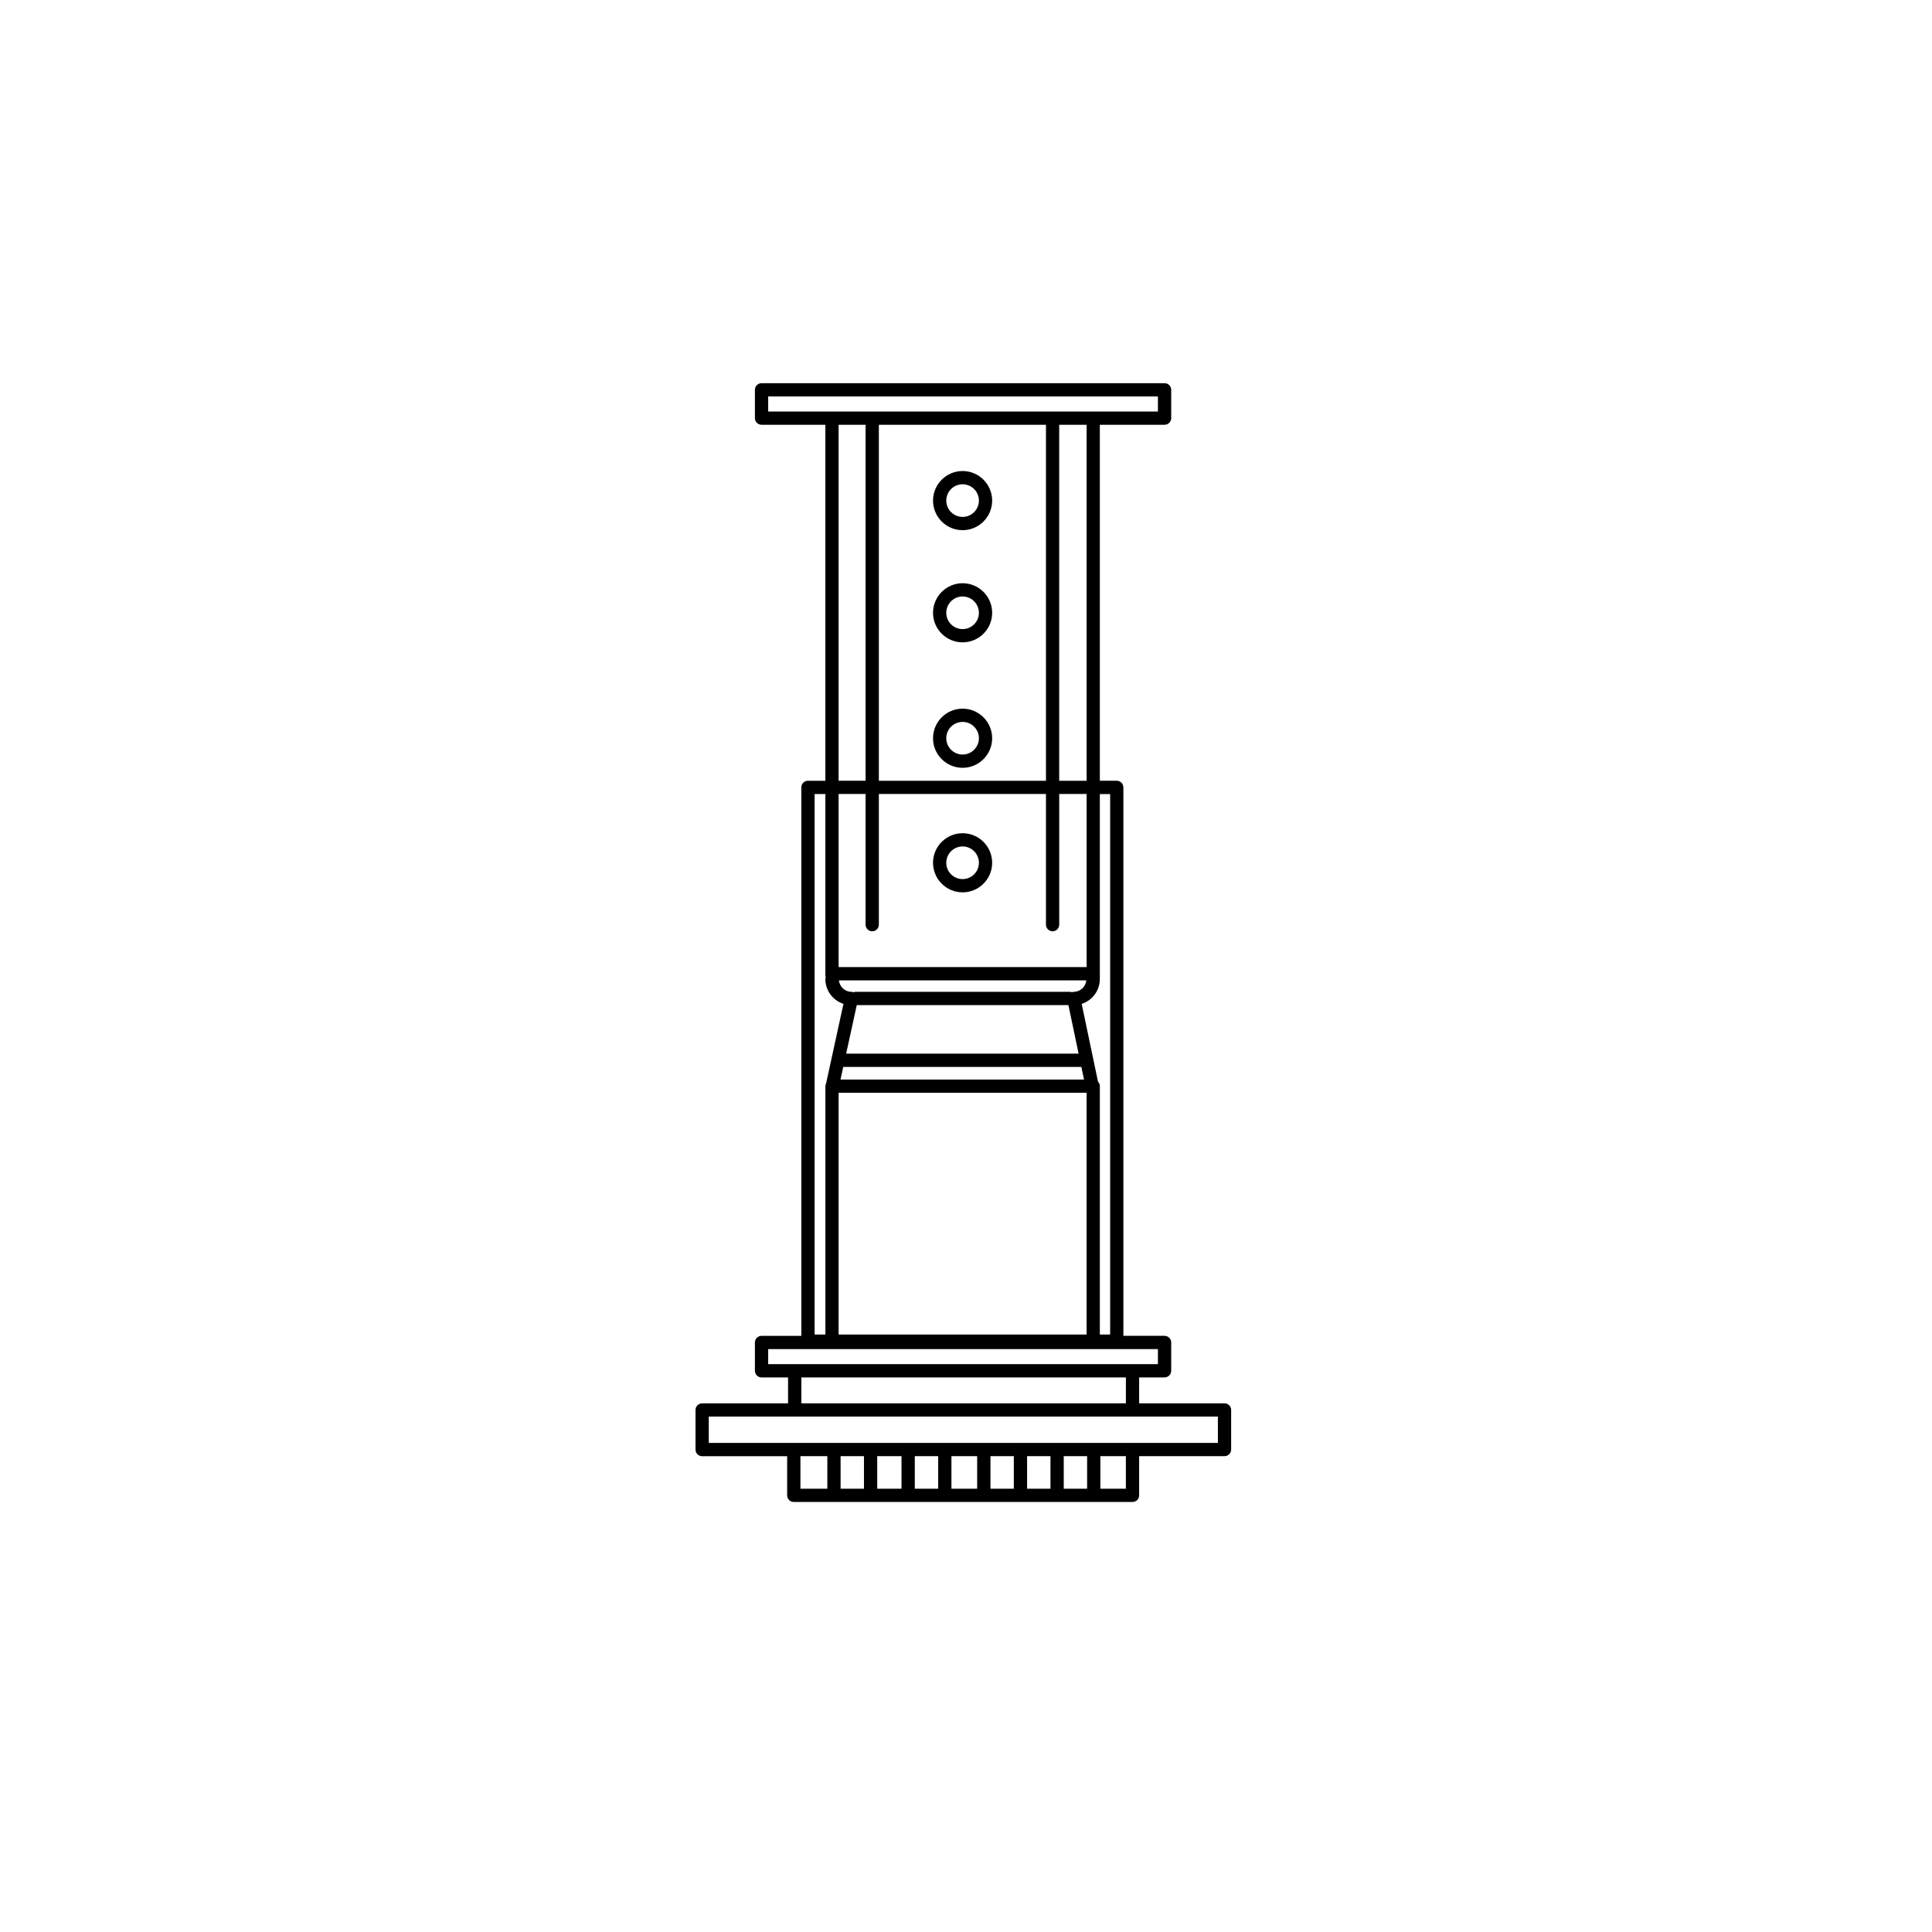 <svg height='100px' width='100px'  fill="#000000" xmlns="http://www.w3.org/2000/svg" xmlns:xlink="http://www.w3.org/1999/xlink" version="1.1" x="0px" y="0px" viewBox="0 0 100 100" enable-background="new 0 0 100 100" xml:space="preserve"><g><path fill="#000000" d="M63.381,72.637h-4.419v-1.342h1.315c0.189,0,0.344-0.154,0.344-0.344v-1.465   c0-0.189-0.154-0.344-0.344-0.344h-2.131V40.756c0-0.19-0.153-0.344-0.343-0.344h-0.876V21.986h3.35   c0.189,0,0.344-0.154,0.344-0.344v-1.465c0-0.19-0.154-0.343-0.344-0.343H39.418c-0.189,0-0.344,0.153-0.344,0.343v1.465   c0,0.19,0.154,0.344,0.344,0.344h3.303v18.426h-0.901c-0.188,0-0.343,0.153-0.343,0.344v28.387h-2.059   c-0.189,0-0.344,0.154-0.344,0.344v1.465c0,0.189,0.154,0.344,0.344,0.344h1.372v1.342h-4.448c-0.189,0-0.342,0.152-0.342,0.342   v2.049c0,0.189,0.152,0.344,0.342,0.344h4.401V77.4c0,0.188,0.153,0.342,0.343,0.342h17.533c0.189,0,0.343-0.154,0.343-0.342   v-2.029h4.419c0.189,0,0.343-0.154,0.343-0.344v-2.049C63.724,72.789,63.57,72.637,63.381,72.637z M45.145,48.203   c0.19,0,0.344-0.153,0.344-0.343v-6.763h8.65v6.763c0,0.189,0.153,0.343,0.343,0.343c0.19,0,0.343-0.153,0.343-0.343v-6.763h1.418   v8.96H43.406v-8.96h1.396v6.763C44.802,48.05,44.955,48.203,45.145,48.203z M54.139,40.412h-8.65V21.986h8.65V40.412z    M56.228,50.744c-0.037,0.33-0.309,0.592-0.649,0.592c-0.033,0-0.064,0.013-0.096,0.021c-0.034-0.011-0.069-0.021-0.107-0.021   H44.299c-0.043,0-0.084,0.01-0.121,0.025c-0.035-0.012-0.07-0.025-0.108-0.025c-0.341,0-0.611-0.262-0.648-0.592H56.228z    M44.346,52.023h10.955l0.527,2.513H43.797L44.346,52.023z M43.646,55.223h12.325l0.138,0.654H43.504L43.646,55.223z    M43.406,56.563h12.836v12.511H43.406V56.563z M57.461,41.098v27.977h-0.533V56.221c0-0.092-0.037-0.175-0.096-0.236l-0.844-4.025   c0.545-0.174,0.939-0.685,0.939-1.287c0-0.008-0.004-0.016-0.004-0.023s0.004-0.016,0.004-0.023v-9.527H57.461z M56.242,40.412   h-1.418V21.986h1.418V40.412z M39.761,20.521h20.173v0.779H39.761V20.521z M43.406,21.986h1.396v18.426h-1.396V21.986z    M42.163,41.098h0.558v9.39c0,0.032,0.01,0.062,0.018,0.093c-0.008,0.029-0.018,0.06-0.018,0.092c0,0.602,0.393,1.111,0.936,1.287   l-0.896,4.107c-0.023,0.047-0.039,0.098-0.039,0.154v12.854h-0.558V41.098z M39.761,69.83h20.173v0.777H39.761V69.83z    M41.477,71.295h16.799v1.342H41.477V71.295z M41.43,75.371h1.393v1.686H41.43V75.371z M56.269,75.371v1.686h-1.21v-1.686H56.269z    M54.372,77.057h-1.21v-1.686h1.21V77.057z M52.475,77.057h-1.209v-1.686h1.209V77.057z M50.578,77.057h-1.332v-1.686h1.332V77.057   z M48.56,77.057h-1.21v-1.686h1.21V77.057z M46.662,77.057h-1.257v-1.686h1.257V77.057z M44.719,77.057h-1.21v-1.686h1.21V77.057z    M58.275,77.057h-1.32v-1.686h1.32V77.057z M63.037,74.684H36.686v-1.361h26.352V74.684z"></path><path fill="#000000" d="M49.824,46.188c0.844,0,1.53-0.687,1.53-1.531c0-0.844-0.687-1.53-1.53-1.53s-1.531,0.687-1.531,1.53   C48.293,45.502,48.98,46.188,49.824,46.188z M49.824,43.812c0.465,0,0.844,0.379,0.844,0.845s-0.379,0.845-0.844,0.845   c-0.466,0-0.845-0.379-0.845-0.845S49.358,43.812,49.824,43.812z"></path><path fill="#000000" d="M49.824,39.742c0.844,0,1.53-0.688,1.53-1.531c0-0.845-0.687-1.531-1.53-1.531s-1.531,0.687-1.531,1.531   C48.293,39.055,48.98,39.742,49.824,39.742z M49.824,37.366c0.465,0,0.844,0.378,0.844,0.845c0,0.465-0.379,0.844-0.844,0.844   c-0.466,0-0.845-0.379-0.845-0.844C48.979,37.744,49.358,37.366,49.824,37.366z"></path><path fill="#000000" d="M49.824,33.248c0.844,0,1.53-0.686,1.53-1.529c0-0.845-0.687-1.531-1.53-1.531s-1.531,0.687-1.531,1.531   C48.293,32.562,48.98,33.248,49.824,33.248z M49.824,30.874c0.465,0,0.844,0.378,0.844,0.845c0,0.465-0.379,0.843-0.844,0.843   c-0.466,0-0.845-0.378-0.845-0.843C48.979,31.252,49.358,30.874,49.824,30.874z"></path><path fill="#000000" d="M49.824,27.442c0.844,0,1.53-0.687,1.53-1.531s-0.687-1.531-1.53-1.531s-1.531,0.687-1.531,1.531   S48.98,27.442,49.824,27.442z M49.824,25.066c0.465,0,0.844,0.378,0.844,0.845c0,0.465-0.379,0.844-0.844,0.844   c-0.466,0-0.845-0.379-0.845-0.844C48.979,25.445,49.358,25.066,49.824,25.066z"></path></g></svg>